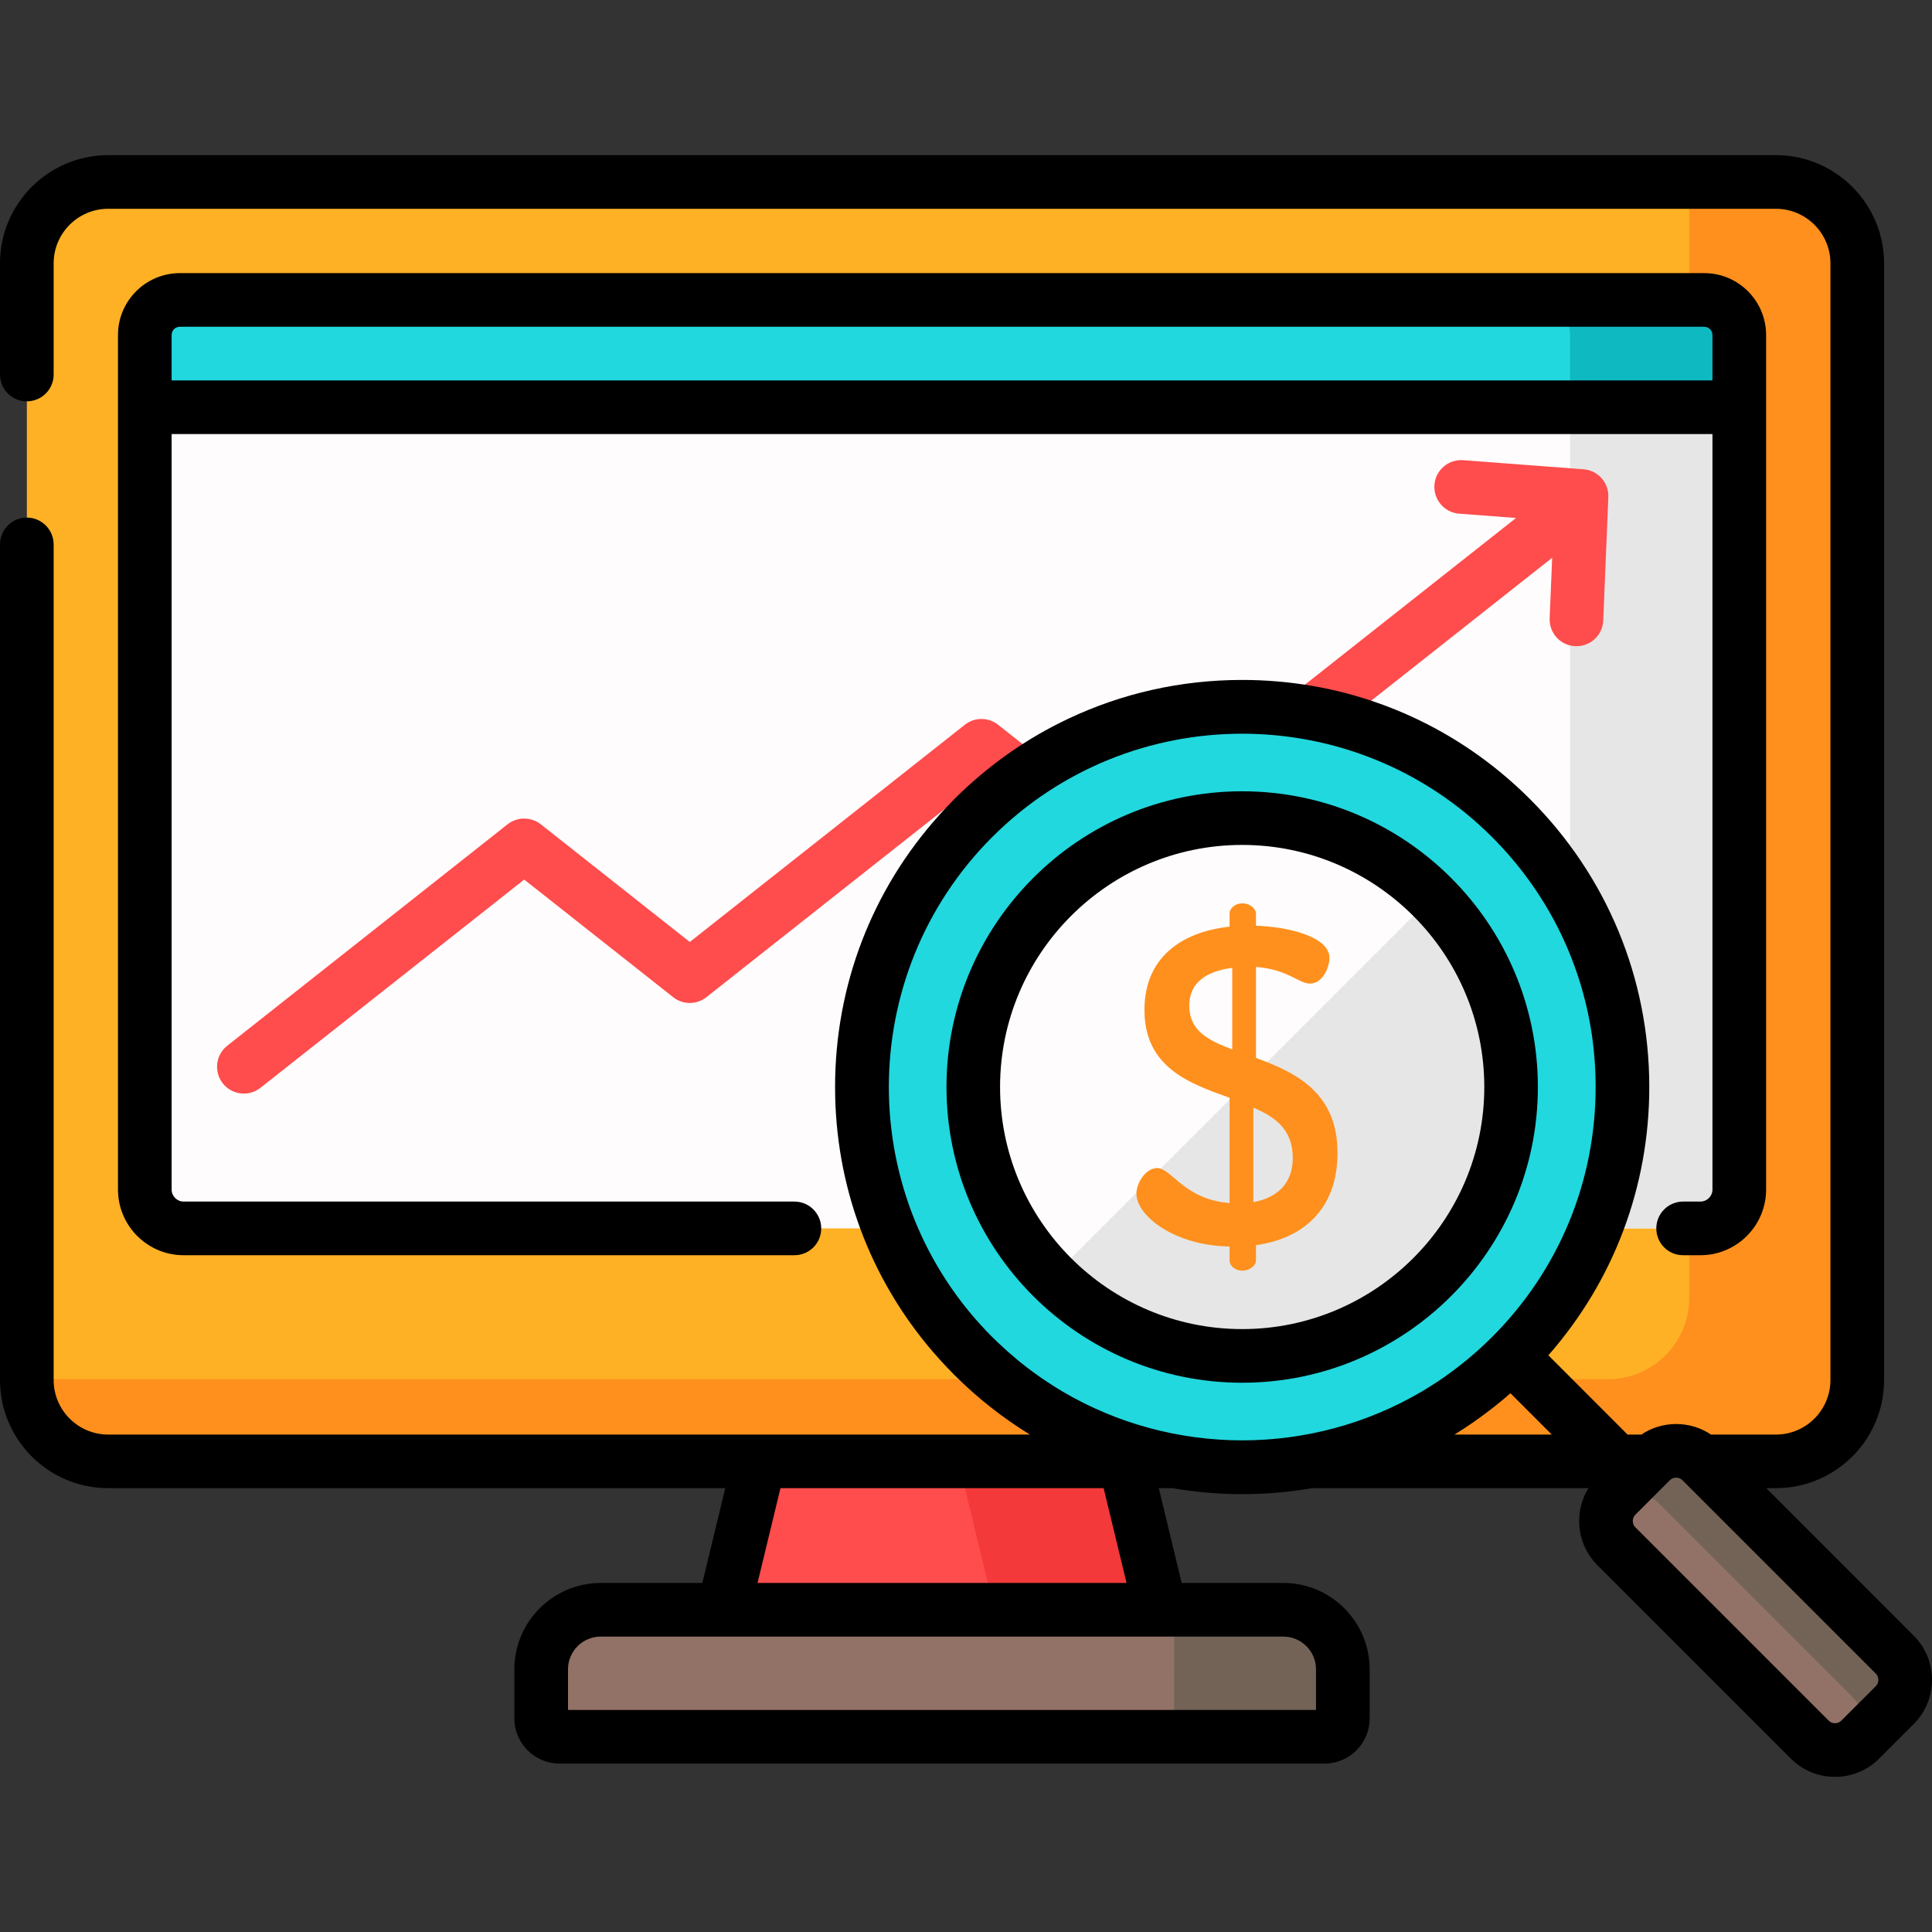 <svg width="30" height="30" viewBox="0 0 30 30" fill="none" xmlns="http://www.w3.org/2000/svg">
<rect x="0" y="0" width="30" height="30" fill="#333333" stroke="none"/>
<path d="M18.089 25.274L17.398 22.414H11.858L11.167 25.274H18.089Z" fill="#FF4C4C"/>
<path d="M17.398 22.414H14.816L15.508 25.274H18.089L17.398 22.414Z" fill="#F33939"/>
<path d="M27.576 22.692H1.68C0.982 22.692 0.417 22.127 0.417 21.429V4.089C0.417 3.392 0.982 2.826 1.68 2.826H27.576C28.274 2.826 28.839 3.392 28.839 4.089V21.429C28.839 22.127 28.274 22.692 27.576 22.692Z" fill="#FFB125"/>
<path d="M27.576 2.826H26.23V20.152C26.23 20.85 25.665 21.416 24.967 21.416H0.416V21.429C0.416 22.127 0.982 22.692 1.68 22.692H27.576C28.273 22.692 28.839 22.127 28.839 21.429V4.089C28.839 3.392 28.274 2.826 27.576 2.826Z" fill="#FF901D"/>
<path d="M20.567 26.968H8.688C8.531 26.968 8.404 26.841 8.404 26.684V25.921C8.404 25.41 8.817 24.996 9.328 24.996H19.927C20.438 24.996 20.852 25.41 20.852 25.921V26.684C20.852 26.841 20.724 26.968 20.567 26.968Z" fill="#927266"/>
<path d="M27.007 18.471V5.202C27.007 4.901 26.764 4.657 26.463 4.657H2.793C2.492 4.657 2.248 4.901 2.248 5.202V18.471C2.248 18.804 2.518 19.074 2.851 19.074H26.404C26.737 19.074 27.007 18.804 27.007 18.471Z" fill="#FFFCFD"/>
<path d="M26.463 4.657H23.835C24.136 4.657 24.38 4.901 24.38 5.202V18.471C24.38 18.804 24.11 19.074 23.776 19.074H26.404C26.737 19.074 27.007 18.804 27.007 18.471V5.202C27.007 4.901 26.763 4.657 26.463 4.657Z" fill="#E6E6E6"/>
<path d="M24.589 7.287L22.721 7.146C22.491 7.129 22.291 7.3 22.274 7.529C22.257 7.759 22.428 7.959 22.658 7.976L23.541 8.043L17.486 12.824L15.498 11.254C15.346 11.134 15.133 11.134 14.982 11.254L10.711 14.627L8.398 12.8C8.246 12.681 8.033 12.681 7.881 12.8L3.529 16.238C3.348 16.38 3.318 16.642 3.46 16.823C3.542 16.927 3.664 16.981 3.787 16.981C3.878 16.981 3.969 16.951 4.045 16.891L8.14 13.658L10.453 15.484C10.604 15.604 10.817 15.604 10.969 15.484L15.24 12.111L17.228 13.682C17.38 13.801 17.593 13.801 17.744 13.682L24.102 8.661L24.063 9.601C24.054 9.831 24.232 10.025 24.462 10.034C24.468 10.034 24.474 10.034 24.48 10.034C24.702 10.034 24.886 9.859 24.895 9.635L24.974 7.719C24.983 7.495 24.813 7.304 24.589 7.287Z" fill="#FF4C4C"/>
<path d="M19.289 22.784C22.55 22.784 25.194 20.14 25.194 16.879C25.194 13.617 22.55 10.974 19.289 10.974C16.027 10.974 13.383 13.617 13.383 16.879C13.383 20.14 16.027 22.784 19.289 22.784Z" fill="#21D8DE"/>
<path d="M19.289 21.055C21.595 21.055 23.464 19.186 23.464 16.88C23.464 14.573 21.595 12.704 19.289 12.704C16.983 12.704 15.113 14.573 15.113 16.88C15.113 19.186 16.983 21.055 19.289 21.055Z" fill="#FFFCFD"/>
<path d="M29.421 26.477L28.887 27.011C28.67 27.228 28.317 27.228 28.1 27.011L25.1 24.011C24.883 23.794 24.883 23.441 25.1 23.224L25.634 22.69C25.851 22.473 26.203 22.473 26.421 22.69L29.421 25.69C29.638 25.908 29.638 26.26 29.421 26.477Z" fill="#927266"/>
<path d="M29.421 25.69L26.421 22.69C26.203 22.473 25.851 22.473 25.634 22.69L25.1 23.224C25.079 23.245 25.061 23.268 25.044 23.291C25.261 23.133 25.567 23.152 25.763 23.348L28.763 26.348C28.959 26.544 28.978 26.85 28.82 27.067C28.843 27.05 28.866 27.032 28.887 27.011L29.421 26.477C29.638 26.26 29.638 25.908 29.421 25.69Z" fill="#736357"/>
<path d="M26.463 4.657H2.793C2.492 4.657 2.248 4.901 2.248 5.202V6.323H27.007V5.202C27.007 4.901 26.764 4.657 26.463 4.657Z" fill="#21D8DE"/>
<path d="M26.463 4.657H23.835C24.136 4.657 24.38 4.901 24.38 5.202V6.323H27.007V5.202C27.007 4.901 26.764 4.657 26.463 4.657Z" fill="#0FB9C1"/>
<path d="M20.849 25.858C20.816 25.377 20.417 24.996 19.927 24.996H18.234L18.229 26.968H20.567C20.706 26.968 20.821 26.869 20.846 26.739L20.849 25.858Z" fill="#736357"/>
<path d="M19.288 21.055C21.595 21.055 23.464 19.185 23.464 16.879C23.464 15.726 22.997 14.682 22.241 13.927L16.336 19.832C17.092 20.587 18.136 21.055 19.288 21.055Z" fill="#E6E6E6"/>
<path d="M29.715 25.397L27.427 23.108H27.576C28.502 23.108 29.256 22.355 29.256 21.429V4.089C29.256 3.163 28.502 2.409 27.576 2.409H1.68C0.753 2.409 0 3.163 0 4.089V5.816C0 6.046 0.186 6.232 0.416 6.232C0.646 6.232 0.833 6.046 0.833 5.816V4.089C0.833 3.622 1.213 3.242 1.68 3.242H27.576C28.043 3.242 28.423 3.622 28.423 4.089V21.428C28.423 21.896 28.043 22.276 27.576 22.276H26.568C26.569 22.276 26.57 22.277 26.571 22.278C26.412 22.17 26.224 22.112 26.027 22.112C25.829 22.112 25.641 22.171 25.481 22.28C25.483 22.279 25.485 22.277 25.487 22.276H25.273L24.043 21.045C25.056 19.892 25.61 18.428 25.61 16.879C25.61 15.191 24.952 13.603 23.758 12.409C23.609 12.26 23.454 12.119 23.293 11.987C22.166 11.061 20.766 10.558 19.288 10.558C18.338 10.558 17.421 10.766 16.587 11.161C15.938 11.467 15.341 11.887 14.818 12.409C14.801 12.427 14.784 12.444 14.767 12.462C14.747 12.482 14.727 12.503 14.707 12.524C14.695 12.536 14.684 12.549 14.672 12.561C14.647 12.588 14.621 12.615 14.596 12.643C14.591 12.649 14.585 12.655 14.58 12.662C13.537 13.822 12.967 15.307 12.967 16.879C12.967 18.404 13.503 19.846 14.486 20.991C14.487 20.991 14.488 20.992 14.488 20.993C14.516 21.026 14.544 21.058 14.573 21.089C14.581 21.098 14.589 21.108 14.597 21.116C14.617 21.139 14.638 21.161 14.659 21.183C14.675 21.201 14.691 21.218 14.708 21.236C14.713 21.241 14.718 21.246 14.723 21.251C14.754 21.284 14.786 21.317 14.818 21.349C14.861 21.392 14.904 21.433 14.947 21.474C14.956 21.483 14.966 21.492 14.976 21.501C15.01 21.533 15.044 21.564 15.079 21.595C15.09 21.605 15.102 21.616 15.113 21.626C15.148 21.656 15.183 21.687 15.218 21.716C15.228 21.724 15.238 21.733 15.247 21.741C15.29 21.777 15.334 21.812 15.378 21.847C15.379 21.848 15.38 21.849 15.382 21.85C15.578 22.005 15.781 22.146 15.992 22.276H11.791H1.68C1.213 22.276 0.833 21.896 0.833 21.429V8.454C0.833 8.224 0.646 8.037 0.416 8.037C0.186 8.037 0 8.224 0 8.454V21.428C0 22.355 0.753 23.108 1.68 23.108H11.262L10.906 24.58H9.328C8.589 24.58 7.987 25.182 7.987 25.921V26.684C7.987 27.07 8.302 27.385 8.688 27.385H20.567C20.954 27.385 21.268 27.07 21.268 26.684V25.921C21.268 25.182 20.667 24.58 19.927 24.58H18.349L17.994 23.108H18.201C18.557 23.169 18.92 23.201 19.288 23.201C19.657 23.201 20.02 23.169 20.376 23.108H24.666V23.108C24.572 23.26 24.521 23.435 24.521 23.618C24.521 23.878 24.622 24.122 24.806 24.306L27.806 27.306C27.99 27.49 28.234 27.591 28.494 27.591C28.753 27.591 28.998 27.49 29.181 27.306L29.715 26.772C29.899 26.589 30 26.344 30 26.085C30 25.825 29.899 25.581 29.715 25.397ZM12.119 23.108H17.137L17.493 24.58H11.763L12.119 23.108ZM18.022 25.413C18.022 25.413 18.022 25.413 18.023 25.413H19.927C20.207 25.413 20.435 25.641 20.435 25.921V26.552H8.82V25.921C8.82 25.641 9.048 25.413 9.328 25.413H11.233C11.233 25.413 11.234 25.413 11.234 25.413H18.022ZM22.296 21.471C22.226 21.517 22.155 21.561 22.084 21.604C22.081 21.605 22.078 21.607 22.075 21.609C21.218 22.113 20.254 22.366 19.288 22.366C18.322 22.365 17.356 22.113 16.498 21.607C16.498 21.607 16.498 21.607 16.498 21.607C16.424 21.563 16.35 21.517 16.277 21.468C16.272 21.465 16.267 21.462 16.262 21.459C16.118 21.364 15.978 21.261 15.841 21.151C15.825 21.137 15.809 21.124 15.793 21.111C15.744 21.07 15.695 21.028 15.646 20.985C15.628 20.968 15.609 20.952 15.591 20.935C15.531 20.881 15.473 20.826 15.416 20.769C15.413 20.766 15.41 20.763 15.407 20.761C13.267 18.62 13.267 15.138 15.407 12.998C17.547 10.858 21.029 10.858 23.169 12.998C24.012 13.841 24.547 14.909 24.718 16.066C24.757 16.333 24.777 16.605 24.777 16.88C24.777 18.346 24.206 19.724 23.169 20.761C23.109 20.821 23.047 20.879 22.985 20.936C22.967 20.952 22.949 20.968 22.932 20.984C22.883 21.027 22.833 21.07 22.783 21.111C22.767 21.124 22.751 21.138 22.735 21.151C22.599 21.26 22.46 21.363 22.317 21.458C22.31 21.462 22.303 21.466 22.296 21.471ZM22.585 22.276C22.795 22.147 22.998 22.005 23.193 21.851C23.197 21.848 23.201 21.845 23.205 21.842C23.246 21.81 23.286 21.777 23.327 21.743C23.339 21.733 23.351 21.723 23.362 21.713C23.393 21.687 23.424 21.661 23.454 21.634L24.096 22.276H22.585ZM29.126 26.184L28.593 26.717C28.557 26.753 28.515 26.758 28.494 26.758C28.472 26.758 28.43 26.753 28.395 26.717L25.395 23.717C25.359 23.682 25.354 23.64 25.354 23.618C25.354 23.597 25.359 23.555 25.395 23.519L25.928 22.986C25.964 22.95 26.006 22.945 26.027 22.945C26.049 22.945 26.091 22.95 26.126 22.986L29.126 25.986C29.162 26.021 29.167 26.063 29.167 26.085C29.167 26.106 29.162 26.148 29.126 26.184Z" fill="black"/>
<path d="M26.404 18.658H26.135C25.905 18.658 25.719 18.845 25.719 19.075C25.719 19.305 25.905 19.491 26.135 19.491H26.404C26.966 19.491 27.424 19.034 27.424 18.471V6.323V5.202C27.424 4.672 26.993 4.241 26.463 4.241H2.793C2.263 4.241 1.832 4.672 1.832 5.202V6.323V18.471C1.832 19.034 2.289 19.491 2.852 19.491H12.335C12.566 19.491 12.752 19.305 12.752 19.075C12.752 18.845 12.566 18.658 12.335 18.658H2.852C2.749 18.658 2.665 18.574 2.665 18.471V6.74H26.591V18.471C26.591 18.574 26.507 18.658 26.404 18.658ZM2.665 5.907V5.202C2.665 5.131 2.722 5.074 2.793 5.074H26.463C26.534 5.074 26.591 5.131 26.591 5.202V5.907H2.665Z" fill="black"/>
<path d="M19.288 21.471C16.756 21.471 14.697 19.411 14.697 16.879C14.697 14.347 16.756 12.287 19.288 12.287C21.82 12.287 23.88 14.347 23.88 16.879C23.88 19.411 21.82 21.471 19.288 21.471ZM19.288 13.12C17.216 13.12 15.529 14.806 15.529 16.879C15.529 18.952 17.216 20.638 19.288 20.638C21.361 20.638 23.048 18.952 23.048 16.879C23.048 14.806 21.361 13.12 19.288 13.12Z" fill="black"/>
<path d="M19.093 19.356C18.23 19.342 17.646 18.876 17.646 18.535C17.646 18.368 17.792 18.138 17.966 18.138C18.195 18.138 18.383 18.625 19.093 18.681V17.046C18.467 16.824 17.771 16.573 17.771 15.683C17.771 14.806 18.432 14.459 19.093 14.389V14.187C19.093 14.104 19.176 14.027 19.295 14.027C19.399 14.027 19.503 14.104 19.503 14.187V14.375C19.976 14.389 20.644 14.535 20.644 14.876C20.644 15.008 20.547 15.273 20.338 15.273C20.171 15.273 19.99 15.05 19.503 15.015V16.427C20.108 16.65 20.769 16.956 20.769 17.902C20.769 18.758 20.254 19.23 19.503 19.335V19.571C19.503 19.655 19.399 19.731 19.294 19.731C19.176 19.731 19.093 19.655 19.093 19.571V19.356ZM19.134 16.295V15.029C18.745 15.078 18.467 15.252 18.467 15.613C18.467 16.01 18.766 16.156 19.134 16.295ZM19.462 17.199V18.667C19.837 18.597 20.074 18.375 20.074 17.978C20.074 17.54 19.802 17.345 19.462 17.199Z" fill="#FF901D"/>
</svg>
